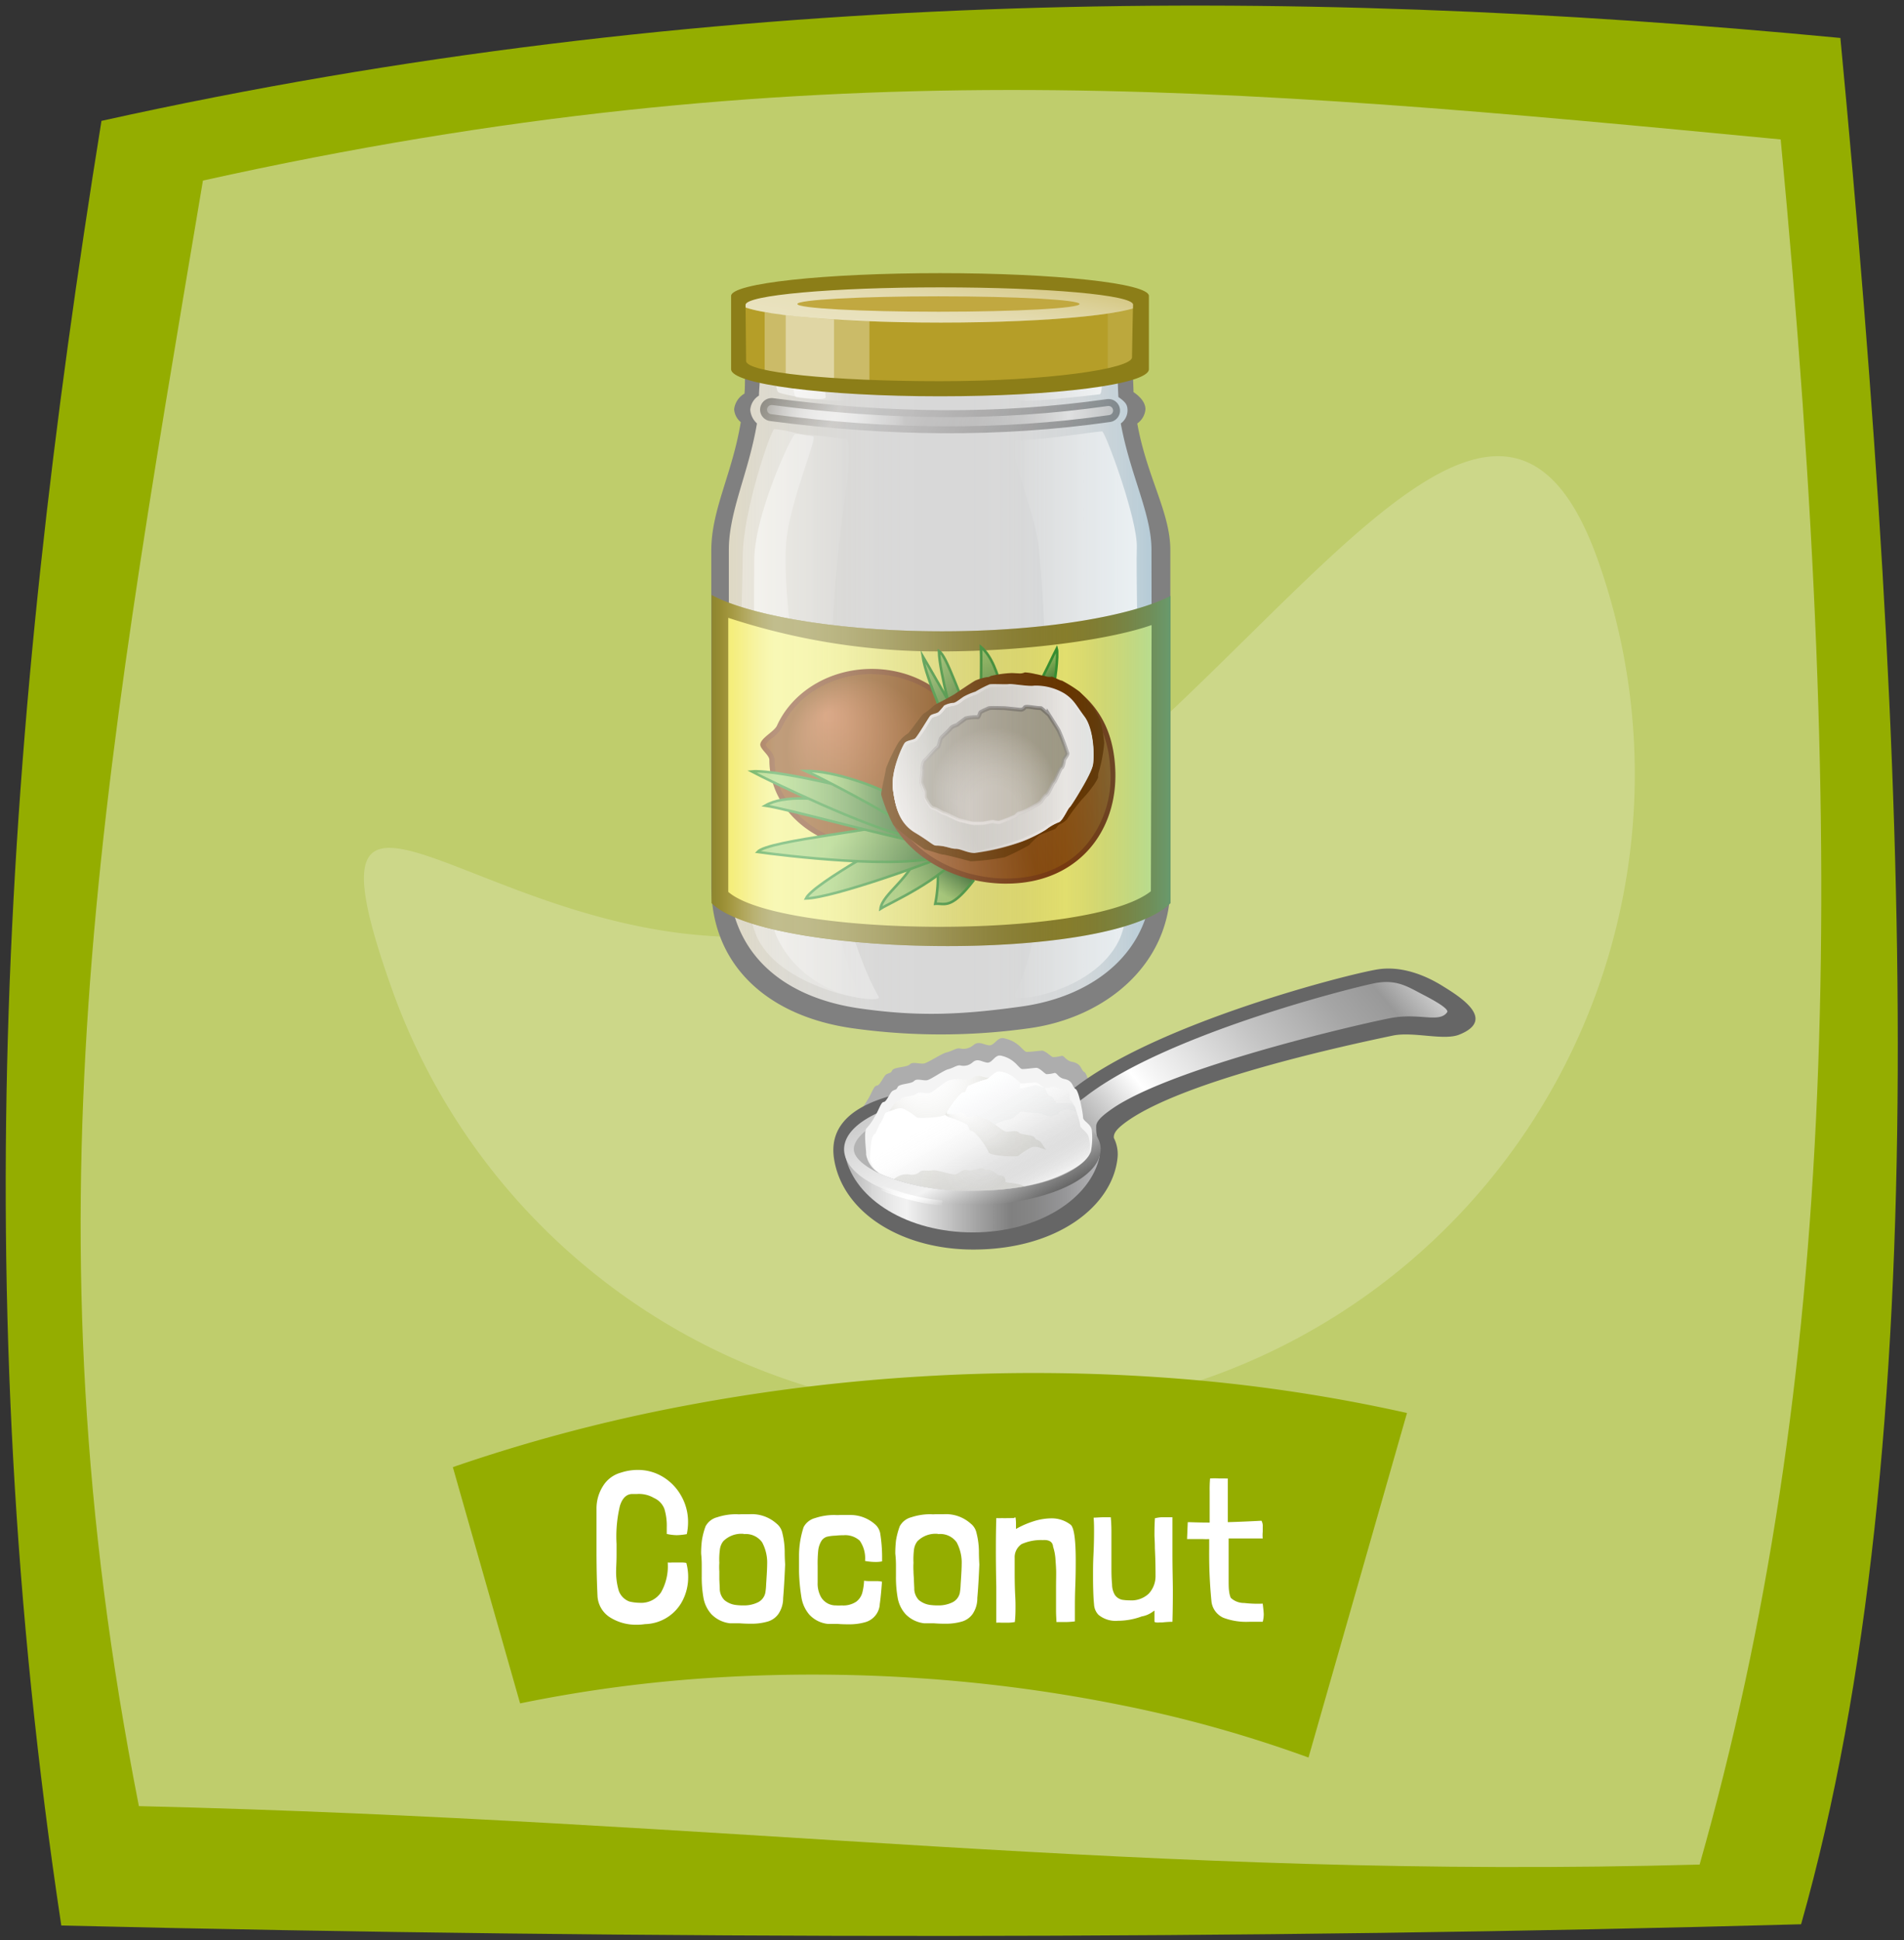 <svg id="Coconut_Button" data-name="Coconut Button" xmlns="http://www.w3.org/2000/svg" xmlns:xlink="http://www.w3.org/1999/xlink" viewBox="0 0 319 325"><rect x="0" y="0" width="319" height="325" fill="#333333" stroke="none"/><defs><linearGradient id="linear-gradient" x1="119.71" y1="116.61" x2="194.17" y2="116.61" gradientUnits="userSpaceOnUse"><stop offset="0" stop-color="#fcd960" stop-opacity="0.2"/><stop offset="0.19" stop-color="#feedb3" stop-opacity="0.1"/><stop offset="0.38" stop-color="#fffaeb" stop-opacity="0.03"/><stop offset="0.51" stop-color="#fff" stop-opacity="0"/><stop offset="0.66" stop-color="#e4f3fa" stop-opacity="0.02"/><stop offset="0.82" stop-color="#97ceea" stop-opacity="0.09"/><stop offset="1" stop-color="#1691d0" stop-opacity="0.2"/><stop offset="1" stop-color="#1390cf" stop-opacity="0.2"/></linearGradient><linearGradient id="linear-gradient-2" x1="126.34" y1="119.77" x2="144.08" y2="119.77" gradientUnits="userSpaceOnUse"><stop offset="0" stop-color="#fff"/><stop offset="0.05" stop-color="#fff" stop-opacity="0.95"/><stop offset="0.53" stop-color="#fff" stop-opacity="0.44"/><stop offset="0.85" stop-color="#fff" stop-opacity="0.12"/><stop offset="1" stop-color="#fff" stop-opacity="0"/></linearGradient><linearGradient id="linear-gradient-3" x1="169.71" y1="119.72" x2="190.62" y2="119.72" gradientUnits="userSpaceOnUse"><stop offset="0" stop-color="#fff" stop-opacity="0"/><stop offset="1" stop-color="#fff"/></linearGradient><radialGradient id="radial-gradient" cx="145.28" cy="127.17" fx="138.549" fy="119.543" r="15.6" gradientUnits="userSpaceOnUse"><stop offset="0.05" stop-color="#c26d34"/><stop offset="0.77" stop-color="#8c4d0e"/></radialGradient><linearGradient id="linear-gradient-4" x1="174.81" y1="110.52" x2="177.74" y2="114.02" gradientUnits="userSpaceOnUse"><stop offset="0" stop-color="#9dd168"/><stop offset="1" stop-color="#377734"/></linearGradient><linearGradient id="linear-gradient-5" x1="154.69" y1="111.24" x2="163.28" y2="121.47" xlink:href="#linear-gradient-4"/><linearGradient id="linear-gradient-6" x1="164.33" y1="108.4" x2="166.78" y2="122.28" xlink:href="#linear-gradient-4"/><linearGradient id="linear-gradient-7" x1="153.45" y1="110.59" x2="161.21" y2="124.04" xlink:href="#linear-gradient-4"/><linearGradient id="linear-gradient-8" x1="156.86" y1="151.54" x2="160.21" y2="145.73" gradientUnits="userSpaceOnUse"><stop offset="0.3" stop-color="#9dd168"/><stop offset="1" stop-color="#377734"/></linearGradient><linearGradient id="linear-gradient-9" x1="147.07" y1="151.67" x2="160.04" y2="140.79" gradientUnits="userSpaceOnUse"><stop offset="0.29" stop-color="#9dd168"/><stop offset="1" stop-color="#377734"/></linearGradient><linearGradient id="linear-gradient-10" x1="138.21" y1="141.76" x2="159.43" y2="149.48" gradientUnits="userSpaceOnUse"><stop offset="0.16" stop-color="#9dd168"/><stop offset="1" stop-color="#377734"/></linearGradient><linearGradient id="linear-gradient-11" x1="133.61" y1="134.76" x2="152.15" y2="150.32" gradientUnits="userSpaceOnUse"><stop offset="0.36" stop-color="#9dd168"/><stop offset="1" stop-color="#377734"/></linearGradient><linearGradient id="linear-gradient-12" x1="128.21" y1="137.45" x2="155.25" y2="137.45" gradientUnits="userSpaceOnUse"><stop offset="0.04" stop-color="#9dd168"/><stop offset="1" stop-color="#377734"/></linearGradient><linearGradient id="linear-gradient-13" x1="125.96" y1="134.66" x2="152.58" y2="134.66" gradientUnits="userSpaceOnUse"><stop offset="0.19" stop-color="#9dd168"/><stop offset="1" stop-color="#377734"/></linearGradient><linearGradient id="linear-gradient-14" x1="134.98" y1="133.3" x2="150.47" y2="133.3" gradientUnits="userSpaceOnUse"><stop offset="0.25" stop-color="#9dd168"/><stop offset="1" stop-color="#377734"/></linearGradient><linearGradient id="linear-gradient-15" x1="151.33" y1="141.22" x2="187.21" y2="128.16" gradientUnits="userSpaceOnUse"><stop offset="0" stop-color="#a95f2c"/><stop offset="0.51" stop-color="#8c4d0e"/><stop offset="1" stop-color="#966323"/></linearGradient><linearGradient id="linear-gradient-16" x1="149.56" y1="128.7" x2="183.3" y2="128.7" gradientUnits="userSpaceOnUse"><stop offset="0" stop-color="#d1d6d2"/><stop offset="1" stop-color="#fff"/></linearGradient><linearGradient id="linear-gradient-17" x1="169.09" y1="113.82" x2="163.94" y2="143.07" gradientUnits="userSpaceOnUse"><stop offset="0" stop-color="#fff" stop-opacity="0"/><stop offset="0.23" stop-color="#fff"/><stop offset="0.55" stop-color="#fff" stop-opacity="0"/><stop offset="0.81" stop-color="#fff"/><stop offset="1" stop-color="#fff" stop-opacity="0"/></linearGradient><linearGradient id="linear-gradient-18" x1="149.95" y1="134.52" x2="182.93" y2="122.52" gradientUnits="userSpaceOnUse"><stop offset="0" stop-color="#fff"/><stop offset="0.3" stop-color="#fff" stop-opacity="0"/></linearGradient><linearGradient id="linear-gradient-20" x1="154.34" y1="128.2" x2="178.82" y2="128.2" gradientUnits="userSpaceOnUse"><stop offset="0" stop-color="#e6e6e6"/><stop offset="1" stop-color="#b5b29d"/></linearGradient><linearGradient id="linear-gradient-21" x1="168.46" y1="117.37" x2="164.73" y2="138.5" xlink:href="#linear-gradient-3"/><radialGradient id="radial-gradient-2" cx="166.58" cy="128.2" fy="137.862" r="18.26" gradientUnits="userSpaceOnUse"><stop offset="0.22" stop-color="#fff" stop-opacity="0.6"/><stop offset="0.57" stop-color="#989785"/></radialGradient><linearGradient id="linear-gradient-22" x1="168.48" y1="117.26" x2="164.71" y2="138.6" gradientUnits="userSpaceOnUse"><stop offset="0" stop-color="#515254"/><stop offset="1" stop-color="#fff"/></linearGradient><linearGradient id="linear-gradient-23" x1="119.21" y1="129.08" x2="196.12" y2="129.08" gradientUnits="userSpaceOnUse"><stop offset="0" stop-color="#ffc42c" stop-opacity="0"/><stop offset="0.01" stop-color="#ffc83a" stop-opacity="0.07"/><stop offset="0.03" stop-color="#ffd66d" stop-opacity="0.31"/><stop offset="0.05" stop-color="#ffe39a" stop-opacity="0.52"/><stop offset="0.07" stop-color="#ffedbe" stop-opacity="0.69"/><stop offset="0.09" stop-color="#fff5da" stop-opacity="0.83"/><stop offset="0.11" stop-color="#fffaef" stop-opacity="0.92"/><stop offset="0.13" stop-color="#fffefb" stop-opacity="0.98"/><stop offset="0.14" stop-color="#fff"/><stop offset="0.21" stop-color="#fcfbfa" stop-opacity="0.99"/><stop offset="0.29" stop-color="#f1efed" stop-opacity="0.94"/><stop offset="0.37" stop-color="#e0dbd7" stop-opacity="0.87"/><stop offset="0.46" stop-color="#c8bfb7" stop-opacity="0.77"/><stop offset="0.54" stop-color="#aa9a8f" stop-opacity="0.65"/><stop offset="0.63" stop-color="#846e5d" stop-opacity="0.49"/><stop offset="0.72" stop-color="#593b24" stop-opacity="0.31"/><stop offset="0.77" stop-color="#3d1a00" stop-opacity="0.2"/><stop offset="0.91" stop-color="#268195" stop-opacity="0.51"/><stop offset="1" stop-color="#17c2f2" stop-opacity="0.7"/></linearGradient><linearGradient id="linear-gradient-24" x1="134.19" y1="55.78" x2="180.81" y2="81.63" gradientUnits="userSpaceOnUse"><stop offset="0" stop-opacity="0.5"/><stop offset="0.22" stop-color="#231f20" stop-opacity="0.1"/><stop offset="0.99" stop-opacity="0.5"/></linearGradient><linearGradient id="linear-gradient-25" x1="128.51" y1="69.64" x2="186.49" y2="69.64" gradientUnits="userSpaceOnUse"><stop offset="0" stop-color="#fff" stop-opacity="0.4"/><stop offset="0" stop-color="#fff" stop-opacity="0.43"/><stop offset="0.04" stop-color="#fff" stop-opacity="0.63"/><stop offset="0.07" stop-color="#fff" stop-opacity="0.79"/><stop offset="0.1" stop-color="#fff" stop-opacity="0.91"/><stop offset="0.13" stop-color="#fff" stop-opacity="0.98"/><stop offset="0.15" stop-color="#fff"/><stop offset="0.18" stop-color="#fff" stop-opacity="0.98"/><stop offset="0.22" stop-color="#fff" stop-opacity="0.93"/><stop offset="0.26" stop-color="#fff" stop-opacity="0.84"/><stop offset="0.29" stop-color="#fff" stop-opacity="0.71"/><stop offset="0.33" stop-color="#fff" stop-opacity="0.55"/><stop offset="0.38" stop-color="#fff" stop-opacity="0.36"/><stop offset="0.4" stop-color="#fff" stop-opacity="0.2"/><stop offset="0.48" stop-color="#fff" stop-opacity="0.21"/><stop offset="0.54" stop-color="#fff" stop-opacity="0.26"/><stop offset="0.61" stop-color="#fff" stop-opacity="0.33"/><stop offset="0.67" stop-color="#fff" stop-opacity="0.44"/><stop offset="0.73" stop-color="#fff" stop-opacity="0.57"/><stop offset="0.79" stop-color="#fff" stop-opacity="0.73"/><stop offset="0.85" stop-color="#fff" stop-opacity="0.92"/><stop offset="0.87" stop-color="#fff"/><stop offset="1" stop-color="#fff" stop-opacity="0.7"/></linearGradient><linearGradient id="linear-gradient-26" x1="132.96" y1="62.09" x2="142.62" y2="62.09" gradientUnits="userSpaceOnUse"><stop offset="0" stop-color="#fff"/><stop offset="0.35" stop-color="#fff" stop-opacity="0.61"/><stop offset="0.67" stop-color="#fff" stop-opacity="0.28"/><stop offset="0.89" stop-color="#fff" stop-opacity="0.08"/><stop offset="1" stop-color="#fff" stop-opacity="0"/></linearGradient><linearGradient id="linear-gradient-27" x1="-133.66" y1="61.88" x2="-148.5" y2="61.88" gradientTransform="matrix(-1, 0, 0, 1, 36.12, 0)" xlink:href="#linear-gradient-3"/><linearGradient id="linear-gradient-28" x1="156.45" y1="57.28" x2="158.83" y2="43.75" gradientUnits="userSpaceOnUse"><stop offset="0" stop-color="#fff"/><stop offset="0.11" stop-color="#fff" stop-opacity="0.98"/><stop offset="0.23" stop-color="#fff" stop-opacity="0.93"/><stop offset="0.36" stop-color="#fff" stop-opacity="0.84"/><stop offset="0.5" stop-color="#fff" stop-opacity="0.71"/><stop offset="0.64" stop-color="#fff" stop-opacity="0.55"/><stop offset="0.78" stop-color="#fff" stop-opacity="0.36"/><stop offset="0.92" stop-color="#fff" stop-opacity="0.13"/><stop offset="0.99" stop-color="#fff" stop-opacity="0"/></linearGradient><linearGradient id="linear-gradient-29" x1="141.66" y1="200.05" x2="184.26" y2="200.05" gradientUnits="userSpaceOnUse"><stop offset="0" stop-color="#b3b3b3"/><stop offset="0.02" stop-color="#b9b9b9"/><stop offset="0.11" stop-color="#d8d8d8"/><stop offset="0.19" stop-color="#ebebeb"/><stop offset="0.24" stop-color="#f2f2f2"/><stop offset="0.52" stop-color="#a3a3a3"/><stop offset="0.65" stop-color="gray"/><stop offset="0.74" stop-color="#868686"/><stop offset="0.86" stop-color="#969698"/><stop offset="0.99" stop-color="#b2b2b5"/><stop offset="1" stop-color="#b3b3b7"/></linearGradient><linearGradient id="linear-gradient-30" x1="185.05" y1="197.81" x2="232.8" y2="157.74" gradientUnits="userSpaceOnUse"><stop offset="0" stop-color="#999"/><stop offset="0.12" stop-color="#cacaca"/><stop offset="0.24" stop-color="#fff"/><stop offset="0.28" stop-color="#f6f6f6"/><stop offset="0.56" stop-color="#c4c4c4"/><stop offset="0.77" stop-color="#a5a5a5"/><stop offset="0.89" stop-color="#999"/><stop offset="1" stop-color="#ccc"/></linearGradient><linearGradient id="linear-gradient-31" x1="156.28" y1="181.02" x2="169.61" y2="204.1" gradientUnits="userSpaceOnUse"><stop offset="0" stop-color="#ccc"/><stop offset="0.15" stop-color="#dadada"/><stop offset="0.4" stop-color="#ececec"/><stop offset="0.58" stop-color="#f2f2f2"/><stop offset="1" stop-color="#666"/></linearGradient><linearGradient id="linear-gradient-32" x1="150.83" y1="196.96" x2="154.76" y2="203.76" gradientUnits="userSpaceOnUse"><stop offset="0" stop-color="#fff" stop-opacity="0"/><stop offset="0.07" stop-color="#fff" stop-opacity="0.19"/><stop offset="0.16" stop-color="#fff" stop-opacity="0.44"/><stop offset="0.25" stop-color="#fff" stop-opacity="0.64"/><stop offset="0.33" stop-color="#fff" stop-opacity="0.79"/><stop offset="0.4" stop-color="#fff" stop-opacity="0.91"/><stop offset="0.47" stop-color="#fff" stop-opacity="0.98"/><stop offset="0.51" stop-color="#fff"/><stop offset="1" stop-color="#fff" stop-opacity="0"/></linearGradient><linearGradient id="linear-gradient-33" x1="157.5" y1="180.23" x2="169.89" y2="201.68" gradientUnits="userSpaceOnUse"><stop offset="0.25" stop-color="#fff"/><stop offset="0.35" stop-color="#fdfdfd" stop-opacity="0.98"/><stop offset="0.44" stop-color="#f9f9f9" stop-opacity="0.94"/><stop offset="0.54" stop-color="#f1f1f1" stop-opacity="0.86"/><stop offset="0.63" stop-color="#e6e6e6" stop-opacity="0.75"/><stop offset="0.72" stop-color="#d8d8d8" stop-opacity="0.62"/><stop offset="0.81" stop-color="#c6c6c6" stop-opacity="0.45"/><stop offset="0.9" stop-color="#b2b2b2" stop-opacity="0.24"/><stop offset="0.99" stop-color="#9b9b9b" stop-opacity="0.02"/><stop offset="1" stop-color="#999" stop-opacity="0"/></linearGradient><radialGradient id="radial-gradient-3" cx="157.36" cy="183.74" fy="174.315" r="10.03" gradientTransform="translate(-64.34 104.9) rotate(-28.45) scale(1 0.95)" gradientUnits="userSpaceOnUse"><stop offset="0.21" stop-color="#fff" stop-opacity="0"/><stop offset="1" stop-color="#989785" stop-opacity="0.3"/></radialGradient><radialGradient id="radial-gradient-4" cx="-136.56" cy="189.94" fy="183.447" r="6.57" gradientTransform="matrix(-0.62, 0.78, 1.18, 0.93, -141.71, 119.99)" gradientUnits="userSpaceOnUse"><stop offset="0" stop-color="#fff" stop-opacity="0"/><stop offset="0.29" stop-color="#c6c5bc" stop-opacity="0.11"/><stop offset="0.61" stop-color="#a3a292" stop-opacity="0.18"/><stop offset="1" stop-color="#989785" stop-opacity="0.2"/></radialGradient><linearGradient id="linear-gradient-34" x1="165.84" y1="179.94" x2="173.74" y2="193.63" gradientUnits="userSpaceOnUse"><stop offset="0" stop-color="#fff"/><stop offset="0.09" stop-color="#fdfefe" stop-opacity="0.97"/><stop offset="0.23" stop-color="#f9f9fa" stop-opacity="0.9"/><stop offset="0.41" stop-color="#f2f3f3" stop-opacity="0.77"/><stop offset="0.6" stop-color="#e9eaea" stop-opacity="0.6"/><stop offset="0.8" stop-color="#dedfe0" stop-opacity="0.4"/><stop offset="1" stop-color="#fff"/></linearGradient><radialGradient id="radial-gradient-5" cx="160.63" cy="197.59" fy="189.811" r="7.87" gradientTransform="translate(293.8 -112.56) rotate(51.65) scale(1 1.5)" xlink:href="#radial-gradient-4"/></defs><title>Coconut Button</title><path id="Button_Back_2" data-name="Button Back 2" d="M308.34,6.36C215-2.57,117.7-2.1,17,20.25.68,121.5-5.89,215.49,10.27,322.57c99.32,2.38,198.88,2.35,291.49-.21C324.63,241.64,319.87,128,308.34,6.36Z" style="fill:#94ad00;fill-rule:evenodd"/><path id="Button_Back_1" data-name="Button Back 1" d="M298.34,23.36C205,14.43,134.7,7.9,34,30.25,16.54,134.07,3.86,203.91,23.27,302.57c99.32,2.38,168.88,12.35,261.49,9.79C307.63,231.64,309.87,145,298.34,23.36Z" style="fill:#bfcd6c;fill-rule:evenodd"/><g id="Content"><path id="Backdrop" d="M267.67,93.71a107.21,107.21,0,0,1-202,72C45.83,110,91.88,172.8,147.65,152.91S247.78,38,267.67,93.71Z" style="fill:#fff;opacity:0.2"/><path id="Label_Back" data-name="Label Back" d="M75.87,245.78a276,276,0,0,1,38.85-10.28,313.58,313.58,0,0,1,39.76-4.92,309.77,309.77,0,0,1,40.41.19,274.16,274.16,0,0,1,40.84,5.94l-16.5,57.72a214.43,214.43,0,0,0-31.46-8.8,257.59,257.59,0,0,0-33.25-4.46,266.25,266.25,0,0,0-33.9-.18,233.36,233.36,0,0,0-33.48,4.37Z" style="fill:#94ad00"/><g id="Label"><path d="M103.3,260.46c0,1.22-.07,2.06-.07,2.52a11,11,0,0,0,.45,3.54,3,3,0,0,0,1.79,1.78,8,8,0,0,0,1.71.21,4,4,0,0,0,3.57-1.75,8.89,8.89,0,0,0,1.12-5,4.45,4.45,0,0,0,.72,0l.58,0q.31,0,.87,0a4.22,4.22,0,0,1,.95.07,9.07,9.07,0,0,1,.31,2.34,8.55,8.55,0,0,1-.91,3.91,7.27,7.27,0,0,1-6.33,4,8.84,8.84,0,0,1-1.37.1,8.1,8.1,0,0,1-4.42-1.19,4.51,4.51,0,0,1-2.16-3.57q-.17-3.5-.17-7.49c0-1.23,0-2.2,0-2.9l0-4.24a7,7,0,0,1,1.1-3.86,5.09,5.09,0,0,1,3-2.23,8.92,8.92,0,0,1,2.8-.45,8,8,0,0,1,4.24,1.17,8.6,8.6,0,0,1,3.06,3.19,8.74,8.74,0,0,1,1.14,4.39,9.76,9.76,0,0,1-.21,2,10.47,10.47,0,0,1-1.68.18,8.16,8.16,0,0,1-1.68-.21v-1.12a9.79,9.79,0,0,0-.39-3.05,3.27,3.27,0,0,0-1.75-1.85,4.94,4.94,0,0,0-2.83-.67c-.38,0-.67,0-.88,0-.93.05-1.61.72-2,2a22,22,0,0,0-.56,6.37Z" style="fill:#fff"/><path d="M117.47,260.29a16.19,16.19,0,0,1,.13-2.24,11.86,11.86,0,0,1,.61-2.35,3.05,3.05,0,0,1,1.94-1.52,10.13,10.13,0,0,1,3.31-.51,4.16,4.16,0,0,0,.7,0l1.4,0a6.21,6.21,0,0,1,4.51,1.54,2.77,2.77,0,0,1,1,1.58,13.62,13.62,0,0,1,.4,3.1c0,1.29.07,2,.07,2.25-.1,2.34-.21,4.19-.33,5.57a4.7,4.7,0,0,1-.79,2.66,3.35,3.35,0,0,1-1.84,1.29,9.55,9.55,0,0,1-2.78.35c-.42,0-1,0-1.89-.07l-1.61,0a5.15,5.15,0,0,1-3.1-1.51,5.52,5.52,0,0,1-1.33-2.69,19.72,19.72,0,0,1-.3-3.71v-1.82A17.23,17.23,0,0,0,117.47,260.29Zm7.14-3.33a4.29,4.29,0,0,0-3.43,1.23,2.81,2.81,0,0,0-.57,1.42,12.18,12.18,0,0,0-.09,2.22,9.66,9.66,0,0,0,0,1.4c0,.58,0,1,0,1.36l.07,1.47a2.72,2.72,0,0,0,.79,2,3.69,3.69,0,0,0,1.73.79,9.54,9.54,0,0,0,1.43.1,5.35,5.35,0,0,0,2.38-.49,2.31,2.31,0,0,0,1.3-1.61,10.37,10.37,0,0,0,.14-1.43c.11-1.64.17-2.74.17-3.33a7.18,7.18,0,0,0-.84-3.71A3.37,3.37,0,0,0,124.61,257Z" style="fill:#fff"/><path d="M144.77,264.8a4.4,4.4,0,0,0,.77.07l1.23,0a4.1,4.1,0,0,1,1,.1c-.12,1.61-.24,2.86-.37,3.75a3.26,3.26,0,0,1-.61,1.75,3.35,3.35,0,0,1-1.84,1.29,9.55,9.55,0,0,1-2.78.35c-.42,0-1.05,0-1.89-.07l-1.61,0a4.92,4.92,0,0,1-3.08-1.56,5.85,5.85,0,0,1-1.31-2.85,32,32,0,0,1-.41-4.34c0-1.31,0-2.26,0-2.87a15.62,15.62,0,0,1,.77-4.59,3.05,3.05,0,0,1,1.94-1.52,10.13,10.13,0,0,1,3.31-.51,5.43,5.43,0,0,0,.8,0l.79,0c.32,0,.69,0,1.14,0a6.21,6.21,0,0,1,3.88,1.47,2.67,2.67,0,0,1,1,1.78,25.55,25.55,0,0,1,.29,3.68l0,.84a5.33,5.33,0,0,1-1,.1,9.9,9.9,0,0,1-1.86-.17,5.14,5.14,0,0,0-.89-3.4,3.6,3.6,0,0,0-2.71-.91c-.26,0-.71,0-1.37.07a7.07,7.07,0,0,0-1.41.18,1.66,1.66,0,0,0-.9.66,3.94,3.94,0,0,0-.56,1.61,22.18,22.18,0,0,0-.1,2.63v2.8a4.63,4.63,0,0,0,.56,2.4,2.87,2.87,0,0,0,2.52,1.41,7.9,7.9,0,0,0,.94,0,3.93,3.93,0,0,0,2.45-.63,2.87,2.87,0,0,0,1-1.45A9.91,9.91,0,0,0,144.77,264.8Z" style="fill:#fff"/><path d="M150,260.29a18.11,18.11,0,0,1,.12-2.24,12.74,12.74,0,0,1,.62-2.35,3.05,3.05,0,0,1,1.94-1.52,10.13,10.13,0,0,1,3.31-.51,4.16,4.16,0,0,0,.7,0l1.4,0a6.21,6.21,0,0,1,4.51,1.54,2.72,2.72,0,0,1,1,1.58,13,13,0,0,1,.41,3.1c0,1.29.07,2,.07,2.25-.1,2.34-.21,4.19-.34,5.57a4.64,4.64,0,0,1-.78,2.66,3.35,3.35,0,0,1-1.84,1.29,9.55,9.55,0,0,1-2.78.35c-.42,0-1,0-1.89-.07l-1.61,0a5.15,5.15,0,0,1-3.1-1.51,5.52,5.52,0,0,1-1.33-2.69,19.72,19.72,0,0,1-.3-3.71v-1.82A17.23,17.23,0,0,0,150,260.29Zm7.14-3.33a4.29,4.29,0,0,0-3.43,1.23,2.91,2.91,0,0,0-.58,1.42,13.31,13.31,0,0,0-.08,2.22,11,11,0,0,0,0,1.4c0,.58.06,1,.06,1.36l.07,1.47a2.76,2.76,0,0,0,.78,2,3.78,3.78,0,0,0,1.74.79,9.54,9.54,0,0,0,1.43.1,5.35,5.35,0,0,0,2.38-.49,2.31,2.31,0,0,0,1.3-1.61,10.37,10.37,0,0,0,.14-1.43c.11-1.64.17-2.74.17-3.33a7.18,7.18,0,0,0-.84-3.71A3.37,3.37,0,0,0,157.16,257Z" style="fill:#fff"/><path d="M170.15,254.27a6.39,6.39,0,0,1,.07,1v.87a15,15,0,0,1,2.8-1.24,10,10,0,0,1,3.22-.54,5.15,5.15,0,0,1,3.15,1.08q.84.73.84,6c0,.89,0,2.26-.07,4.13s-.07,3.06-.07,3.85c0,1,0,1.76,0,2.2a13,13,0,0,1-1.92.11H177c0-.37-.07-1-.07-2v-1.51l0-2.24c0-1.51.05-2.6,0-3.25q0-.21-.09-1.44a8.56,8.56,0,0,0-.4-2.17c-.07-.81-.64-1.19-1.71-1.12a8,8,0,0,0-3.56.67A2.65,2.65,0,0,0,170,261c0,.31,0,.88,0,1.72,0,1.31,0,2.71.07,4.2.05.89.07,1.54.07,2,0,.86,0,1.75-.1,2.66v.14a6,6,0,0,1-1.32.12l-.92,0a6.73,6.73,0,0,0-.88,0l0-6q-.08-4.12-.07-6.2c0-1.12,0-2.89.07-5.32a9.37,9.37,0,0,0,1,0,7.67,7.67,0,0,0,.91,0l.49,0a5.09,5.09,0,0,1,.56,0C170,254.16,170.15,254.2,170.15,254.27Z" style="fill:#fff"/><path d="M193.42,271.66c0-.44,0-.81,0-1.1s0-.54,0-.75l-.56.38a4.27,4.27,0,0,1-1.57.6,11.6,11.6,0,0,1-4,.73,4.49,4.49,0,0,1-3.25-1,2.7,2.7,0,0,1-.74-1.76c-.09-.83-.15-2.16-.17-4v-1.08c0-.72,0-1.79.07-3.19s.1-2.73.1-4c0-.6,0-1.35-.07-2.24.42,0,1-.07,1.72-.07h1.15c.07.7.11,1.53.11,2.49l0,2.83c0,.94,0,1.61,0,2l0,1c0,.84,0,1.82.11,2.94a3.42,3.42,0,0,0,.47,1.75A2,2,0,0,0,188,268a8.56,8.56,0,0,0,1.29.1,4.24,4.24,0,0,0,3.17-1.12,4.3,4.3,0,0,0,1.14-3c0-.84,0-2.37-.11-4.59,0-1.12-.07-1.85-.07-2.2,0-.63,0-1.53.07-2.7v-.14a6.23,6.23,0,0,1,1.07-.17l.61,0q.74,0,1.26,0l0,6c0,2.75.07,4.82.07,6.19,0,1.12,0,2.9-.07,5.32a15.73,15.73,0,0,0-1.72.11l-.44,0a3.12,3.12,0,0,1-.54,0C193.54,271.77,193.42,271.73,193.42,271.66Z" style="fill:#fff"/><path d="M205.71,247.69V253l0,2q2.28-.06,5.64-.24a1.87,1.87,0,0,1,.21,1.05l0,.8a5.59,5.59,0,0,0,0,1.12c-2.55,0-4.45,0-5.71,0v6.54c0,1.05,0,1.8.07,2.24a4.11,4.11,0,0,0,.28,1.16,3.23,3.23,0,0,0,2.26.87,19.64,19.64,0,0,0,3.1.11c.11.93.17,1.53.17,1.78a5,5,0,0,1-.17,1.26c-.49,0-1.26,0-2.31,0a10.89,10.89,0,0,1-4.27-.67,3.42,3.42,0,0,1-2-2.66,80.58,80.58,0,0,1-.39-8.85v-1.68a10.48,10.48,0,0,1-1.05,0l-2.66,0L199,255c.51,0,1.74.07,3.67.07l0-3.68v-1.64a19.67,19.67,0,0,1,.07-2.07,12,12,0,0,1,1.5,0l1,0A3.78,3.78,0,0,0,205.71,247.69Z" style="fill:#fff"/></g><g id="Coconut"><path d="M189.15,71.35a4.94,4.94,0,0,0,1.7-2.89c0-1-.68-1.45-1.92-2.32-.05-.76-.1-1.86-.1-2.66h-5.15c-6.11-1.93-15.57-1.67-26.2-1.67s-20.08-.43-26.19,1.5l-5.47-.06c0,.89,0,1.75-.08,2.59a3.4,3.4,0,0,0-1.6,2.53,4.23,4.23,0,0,0,1,2.7c-1.4,8.46-4.72,15.27-4.72,22v54.41c0,12.69,9,21.12,23.06,23.06,12.18,1.68,15.82,1.72,28.35,0s23.06-10.37,23.06-23.06V93C194.9,86.88,190.72,80.09,189.15,71.35Z" style="fill:#d8d8d8"/><path d="M188.42,71.35a4.94,4.94,0,0,0,1.7-2.89c0-1-.68-1.45-1.92-2.32,0-.76-.1-1.86-.1-2.66H183c-6.1-1.93-15.56-1.67-26.19-1.67s-20.09-.43-26.2,1.5l-5.47-.06c0,.89,0,1.75-.08,2.59a3.38,3.38,0,0,0-1.59,2.53,4.22,4.22,0,0,0,1,2.7c-1.4,8.46-4.71,15.27-4.71,22v54.41c0,12.69,9,20.94,23,23.06a108.44,108.44,0,0,0,28.35,0c12.55-1.59,23.06-10.37,23.06-23.06V93C194.17,86.88,190,80.09,188.42,71.35Z" style="fill:url(#linear-gradient)"/><path d="M190.54,70.94a3.22,3.22,0,0,0,1.37-2.38c0-1-.7-2-2-2.87,0-.79-.07-1.59-.07-2.42h-5.32c-6.3-2-16.07-3.26-27.05-3.26s-20.75,1.27-27,3.26h-5.66c0,.92,0,1.81-.08,2.67A3.5,3.5,0,0,0,123,68.56a3.07,3.07,0,0,0,1.11,2.16c-1.44,8.74-4.94,14.62-4.94,21.54v56.2c0,13.1,9.29,21.81,23.82,23.82a106.62,106.62,0,0,0,29.27,0c12.95-1.72,23.82-10.72,23.82-23.82V92.26C196.12,85.89,192.17,80,190.54,70.94ZM193,147.05c0,12.3-9.6,19.83-21.75,21.55-10.51,1.48-17.75,1.7-27.33.32-13.63-2-21.81-10-21.81-22.28V92.14c0-6.51,3.35-13,4.71-21.21a3.44,3.44,0,0,1-1.12-2.26,3.07,3.07,0,0,1,1.46-2.4c0-.82.14-2,.14-2.82l4.78,0c5.93-1.87,15.11,0,25.42,0s19.49-1.89,25.41,0l4.37.26c0,.78.06,2.07.1,2.8,1.21.85,1.53,1.31,1.53,2.26a2.73,2.73,0,0,1-1.13,2.17c1.53,8.48,5.14,15.14,5.14,21.13Z" style="fill:gray"/><path d="M133.23,72.71c-.53,0-6.86,13.52-6.86,21.16s-.7,54,3.95,63.44c4.32,8.79,14.64,10.58,13.71,9-7.95-13.25-4.91-60.18-3.65-73.34.69-7.16,2.92-19.06,1.29-19.39A81.44,81.44,0,0,0,133.23,72.71Z" style="opacity:0.5;fill:url(#linear-gradient-2)"/><path d="M129.73,71.88c-.53,0-5.3,13.84-5.3,21.48s-2.15,54.39,2.5,63.84c4.32,8.8,21.22,11.31,20.29,9.76-7.95-13.25-16.75-63-15.49-76.2.68-7.16,5.34-17.51,4.48-17.64C133.57,72.72,132,72.07,129.73,71.88Z" style="fill:#fff;opacity:0.3"/><path d="M184.64,72.26c.53,0,6,14.79,5.82,19.47-.28,7.63,1.62,56.4-3,65.85-4.33,8.8-18.51,10.66-17.58,9.11,7.95-13.25,5.46-61.41,4.2-74.58-.68-7.16-6.12-18.3-3.76-18.35C175,73.68,182.39,72.45,184.64,72.26Z" style="opacity:0.7;fill:url(#linear-gradient-3)"/><path d="M157.29,108.16a112.49,112.49,0,0,1-37-6.67v48.88c9.13,7.86,63.47,8.62,74.38,0l.19-47.93C188.49,104.72,173.9,108.16,157.29,108.16Z" style="fill:#f2f279"/><path d="M157.82,105.76c-17.46,0-32.41-2.7-38.61-6.1v51.63c9,9,66.72,10.19,76.91,0V99.83C189.74,103.15,175,105.76,157.82,105.76Zm35,43.55c-10.41,8.22-62.08,7.61-70.8.11V103.5a112.46,112.46,0,0,0,35.31,5.63c15.85,0,29.53-2.25,35.61-4.42Z" style="fill:#8e8730"/><g id="Layer_18_copy_3" data-name="Layer 18 copy 3"><path d="M146.08,141.83c-9.23,0-16.73-6.51-16.73-14.51a2.72,2.72,0,0,0-.86-1.57c-.29-.34-.69-.81-.65-1,.09-.44.75-1,1.33-1.47a4.89,4.89,0,0,0,1.43-1.51c2.54-5.62,8.61-9.24,15.48-9.24,9.18,0,16.64,6.57,16.64,14.66S155.26,141.83,146.08,141.83Z" style="fill:url(#radial-gradient)"/><path d="M146.08,112.94c8.94,0,16.22,6.38,16.22,14.23S155,141.4,146.08,141.4s-16.3-6.32-16.3-14.08a3,3,0,0,0-1-1.85,4.64,4.64,0,0,1-.53-.71,4.75,4.75,0,0,1,1.17-1.17,5.12,5.12,0,0,0,1.54-1.67c2.47-5.46,8.39-9,15.09-9m0-.86c-7.2,0-13.35,3.93-15.87,9.49-.45,1-2.59,2-2.79,3.08-.15.8,1.51,1.83,1.51,2.67,0,8.33,7.71,14.94,17.15,14.94s17.07-6.76,17.07-15.09-7.64-15.09-17.07-15.09Z" style="fill:#7c3d13"/><path d="M177.05,108.64c.3,1-.32,6.58-.77,6.58s-2.36-.78-2.07-1S176.69,109.31,177.05,108.64Z" style="stroke:#349934;stroke-miterlimit:10;stroke-width:0.429px;fill:url(#linear-gradient-4)"/><path d="M163.06,121.08c-2.38-4.32-4.37-11.19-5.75-12,.12,3.85,2.63,12.35,2.91,14S163.06,121.08,163.06,121.08Z" style="stroke:#349934;stroke-miterlimit:10;stroke-width:0.429px;fill:url(#linear-gradient-5)"/><path d="M168.65,121.15c0-.82-.78-9.81-4.29-12.75.12,3.84-.21,11.85.08,13.53S168.65,121.15,168.65,121.15Z" style="stroke:#349934;stroke-miterlimit:10;stroke-width:0.429px;fill:url(#linear-gradient-6)"/><path d="M162.08,122.41c-2.38-3.3-4.83-8-7.49-12.48.54,3.92,4.72,12.64,5,14.31S162.08,122.41,162.08,122.41Z" style="stroke:#349934;stroke-miterlimit:10;stroke-width:0.429px;fill:url(#linear-gradient-7)"/><path d="M157,144.62a21.94,21.94,0,0,1-.31,6.79c1.61-.13,2.61,1.07,6.49-4" style="stroke:#349934;stroke-miterlimit:10;stroke-width:0.429px;fill:url(#linear-gradient-8)"/><path d="M154,142.36c-1.18,4.67-6.17,7.33-6.48,9.88,1.55-1,10.06-4.65,13.94-9.71" style="stroke:#349934;stroke-miterlimit:10;stroke-width:0.429px;fill:url(#linear-gradient-9)"/><path d="M154.76,137.86c-3.92,2.26-18.48,10.11-19.73,12.66,4.63-.12,21.35-6.12,27.18-8.69" style="stroke:#349934;stroke-miterlimit:10;stroke-width:0.429px;fill:url(#linear-gradient-10)"/><path d="M152.74,137.23c-4.09,1.79-24,3.47-25.82,5.49,3.82.55,24.44,3.1,31.13.57" style="stroke:#349934;stroke-miterlimit:10;stroke-width:0.429px;fill:url(#linear-gradient-11)"/><path d="M154.85,138.53c-2.29-1.57-20.43-7.23-26.64-3.57,3.81.55,19.68,5,26.14,6.18C156,141.44,154.85,138.53,154.85,138.53Z" style="stroke:#349934;stroke-miterlimit:10;stroke-width:0.429px;fill:url(#linear-gradient-12)"/><path d="M151.71,135c-2.29-1.57-21.37-6.2-25.75-5.76,3.09,1.65,19.31,9.44,25.92,10.79C153.54,140.4,151.71,135,151.71,135Z" style="stroke:#349934;stroke-miterlimit:10;stroke-width:0.429px;fill:url(#linear-gradient-13)"/><path d="M149.79,133.52c-2.29-1.58-10-4.43-14.81-4.37,3.08,1.35,14.24,7.37,15,8.12C151.18,138.47,149.79,133.52,149.79,133.52Z" style="stroke:#349934;stroke-miterlimit:10;stroke-width:0.429px;fill:url(#linear-gradient-14)"/><path d="M168.23,147.62c-7.48-.12-14.64-3.85-18-9.34,5.71-3.84,25.05-17.4,30.5-21.83,3.67,3.18,5.48,7.21,5.69,12.66a18,18,0,0,1-4.71,13.37c-3.24,3.36-7.78,5.14-13.13,5.14Z" style="fill:url(#linear-gradient-15)"/><path d="M180.75,117c3.39,3.06,5.07,6.93,5.28,12.12a17.56,17.56,0,0,1-4.6,13.05c-3.16,3.28-7.59,5-12.82,5h-.37c-7.18-.11-14.06-3.61-17.4-8.78,6-4.06,24.2-16.83,29.91-21.4m0-1.12c-5.07,4.19-25.8,18.73-31.09,22.26,3.38,5.92,10.81,9.78,18.54,9.9h.39c11.88,0,18.68-8.64,18.27-19-.22-5.49-2-9.81-6.11-13.21Z" style="fill:#7c3d13"/><path d="M169.57,112.75a17.63,17.63,0,0,0-3.6.5,1,1,0,0,1-.65.19,9.39,9.39,0,0,0-1.85.54c-.4.18-3.09,2-3.45,2.25s-1.31.73-1.53.87-1.81.91-2.07,1.13a9.82,9.82,0,0,1-1.59,1.27c-.26,0-2.51,3.34-2.76,3.41a5.3,5.3,0,0,0-1.64,1.64,28.44,28.44,0,0,0-2,4.21c0,.44-.87,3.92-.79,4.39a29,29,0,0,0,2,5,38.61,38.61,0,0,0,5.34,4.18c.36,0,2.76.87,3.05.84s4.1,1,4.61,1.12a41.11,41.11,0,0,0,5.74-.69,41.85,41.85,0,0,0,4-2,20.54,20.54,0,0,1,1.78-1.71c.29-.11,2.36-.9,2.58-1s.5-.69.76-.77a3.74,3.74,0,0,0,1.27-.87,32,32,0,0,1,2.54-3.37,17.92,17.92,0,0,0,1.67-2,7.83,7.83,0,0,0,1-1.63,2.4,2.4,0,0,1,.11-.91,25.14,25.14,0,0,0,.91-4.86,18.54,18.54,0,0,0-.76-4c-.11-.21-1.09-2.07-1.28-2.25s-1.92-2.28-2.28-2.5a21.87,21.87,0,0,0-2.76-1.71c-.33,0-1.6-.73-1.75-.65a2,2,0,0,1-.65,0c-.14,0-.58-.18-.73-.18s-1.12-.26-1.27-.26a9.77,9.77,0,0,0-1.81-.29,2.11,2.11,0,0,1-.8.18Z" style="fill:#6b3800"/><path d="M165.79,114.64a19.9,19.9,0,0,0-2.37,1.22,10.45,10.45,0,0,0-1.92.81c-.41.24-1.39,1.06-1.75,1.06a3.85,3.85,0,0,0-1.58.46,9.91,9.91,0,0,1-.93,1.08c-.37.29-1.16.3-1.44.68s-2.11,3.44-2.47,3.74-1.43.32-1.77.79-2.38,4.65-1.94,7.82,1.23,5.66,3.7,7.16,3,2.19,3.5,2.19c1.58,0,2.4.54,3.29.54s1.93.71,3.17.71a39.49,39.49,0,0,0,8-2,24.47,24.47,0,0,0,4-2,8.44,8.44,0,0,1,2.21-1.25c.57-.24,1.46-2.25,1.73-2.43s3.64-5.48,3.91-7.16.08-6-1.41-8-1.77-2.82-3.35-3.87a9.37,9.37,0,0,0-5.11-1.33c-.8.18-3.79-.35-4.24-.26S166.32,114.54,165.79,114.64Z" style="fill:url(#linear-gradient-16)"/><path d="M169.24,114.94c.25,0,.79.06,1.35.12.78.09,1.66.19,2.27.19a2.75,2.75,0,0,0,.56,0,1.55,1.55,0,0,1,.35,0,9.58,9.58,0,0,1,4.43,1.29,7.69,7.69,0,0,1,2.3,2.45c.26.38.56.82.94,1.33,1.38,1.86,1.6,6,1.33,7.7-.24,1.51-3.34,6.43-3.75,6.89a3.2,3.2,0,0,0-.63.92,6.12,6.12,0,0,1-1,1.44,8.92,8.92,0,0,0-2.32,1.33,14.72,14.72,0,0,1-2.86,1.47l-1.09.49a40.66,40.66,0,0,1-7.84,2,5.31,5.31,0,0,1-1.72-.38,4.66,4.66,0,0,0-1.45-.33,4.26,4.26,0,0,1-1-.19,7.62,7.62,0,0,0-2.25-.35h0a3.14,3.14,0,0,1-.86-.53c-.5-.35-1.26-.89-2.42-1.6-2.31-1.4-3.06-3.75-3.49-6.84s1.44-7,1.85-7.52a2.63,2.63,0,0,1,1-.45,2,2,0,0,0,.66-.26,19.39,19.39,0,0,0,1.91-2.82c.3-.47.55-.88.64-1a1.46,1.46,0,0,1,.57-.25,2.37,2.37,0,0,0,.78-.34,4.76,4.76,0,0,0,.71-.79l.26-.32a4,4,0,0,1,1.28-.35,3.37,3.37,0,0,0,1.51-.79,4.45,4.45,0,0,1,.46-.32,9.76,9.76,0,0,1,1.83-.77,5.27,5.27,0,0,0,.88-.48,7.2,7.2,0,0,1,1.44-.73,16.46,16.46,0,0,1,1.67-.06,12.89,12.89,0,0,0,1.63-.06h.07m0-.43h-.15c-.44.09-2.77,0-3.3.12a19.9,19.9,0,0,0-2.37,1.22,10.45,10.45,0,0,0-1.92.81c-.41.24-1.39,1.06-1.75,1.06a3.85,3.85,0,0,0-1.58.46,9.91,9.91,0,0,1-.93,1.08c-.37.29-1.16.3-1.44.68s-2.11,3.44-2.47,3.74-1.43.32-1.77.79-2.38,4.65-1.94,7.82,1.23,5.66,3.7,7.16,3,2.19,3.5,2.19h0c1.56,0,2.37.54,3.25.54s1.93.71,3.17.71a39.49,39.49,0,0,0,8-2,24.47,24.47,0,0,0,4-2,8.44,8.44,0,0,1,2.21-1.25c.57-.24,1.46-2.25,1.73-2.43s3.64-5.48,3.91-7.16.08-6-1.41-8-1.77-2.82-3.35-3.87a9.91,9.91,0,0,0-4.67-1.36,2.59,2.59,0,0,0-.44,0,2.05,2.05,0,0,1-.47,0c-1,0-3-.31-3.62-.31Z" style="fill:url(#linear-gradient-17)"/><path d="M165.79,114.64a19.9,19.9,0,0,0-2.37,1.22,10.45,10.45,0,0,0-1.92.81c-.41.24-1.39,1.06-1.75,1.06a3.85,3.85,0,0,0-1.58.46,9.91,9.91,0,0,1-.93,1.08c-.37.29-1.16.3-1.44.68s-2.11,3.44-2.47,3.74-1.43.32-1.77.79-2.38,4.65-1.94,7.82,1.23,5.66,3.7,7.16,3,2.19,3.5,2.19c1.58,0,2.4.54,3.29.54s1.93.71,3.17.71a39.49,39.49,0,0,0,8-2,24.47,24.47,0,0,0,4-2,8.44,8.44,0,0,1,2.21-1.25c.57-.24,1.46-2.25,1.73-2.43s3.64-5.48,3.91-7.16.08-6-1.41-8-1.77-2.82-3.35-3.87a9.37,9.37,0,0,0-5.11-1.33c-.8.18-3.79-.35-4.24-.26S166.32,114.54,165.79,114.64Z" style="fill:url(#linear-gradient-18)"/><path d="M169.24,114.94c.25,0,.79.06,1.35.12.78.09,1.66.19,2.27.19a2.75,2.75,0,0,0,.56,0,1.55,1.55,0,0,1,.35,0,9.58,9.58,0,0,1,4.43,1.29,7.69,7.69,0,0,1,2.3,2.45c.26.38.56.82.94,1.33,1.38,1.86,1.6,6,1.33,7.7-.24,1.51-3.34,6.43-3.75,6.89a3.2,3.2,0,0,0-.63.92,6.12,6.12,0,0,1-1,1.44,8.92,8.92,0,0,0-2.32,1.33,14.72,14.72,0,0,1-2.86,1.47l-1.09.49a40.66,40.66,0,0,1-7.84,2,5.31,5.31,0,0,1-1.72-.38,4.66,4.66,0,0,0-1.45-.33,4.26,4.26,0,0,1-1-.19,7.62,7.62,0,0,0-2.25-.35h0a3.14,3.14,0,0,1-.86-.53c-.5-.35-1.26-.89-2.42-1.6-2.31-1.4-3.06-3.75-3.49-6.84s1.44-7,1.85-7.52a2.63,2.63,0,0,1,1-.45,2,2,0,0,0,.66-.26,19.39,19.39,0,0,0,1.91-2.82c.3-.47.55-.88.64-1a1.46,1.46,0,0,1,.57-.25,2.37,2.37,0,0,0,.78-.34,4.76,4.76,0,0,0,.71-.79l.26-.32a4,4,0,0,1,1.28-.35,3.37,3.37,0,0,0,1.51-.79,4.45,4.45,0,0,1,.46-.32,9.76,9.76,0,0,1,1.83-.77,5.27,5.27,0,0,0,.88-.48,7.2,7.2,0,0,1,1.44-.73,16.46,16.46,0,0,1,1.67-.06,12.89,12.89,0,0,0,1.63-.06h.07m0-.43h-.15c-.44.09-2.77,0-3.3.12a19.9,19.9,0,0,0-2.37,1.22,10.45,10.45,0,0,0-1.92.81c-.41.24-1.39,1.06-1.75,1.06a3.85,3.85,0,0,0-1.58.46,9.91,9.91,0,0,1-.93,1.08c-.37.29-1.16.3-1.44.68s-2.11,3.44-2.47,3.74-1.43.32-1.77.79-2.38,4.65-1.94,7.82,1.23,5.66,3.7,7.16,3,2.19,3.5,2.19h0c1.56,0,2.37.54,3.25.54s1.93.71,3.17.71a39.49,39.49,0,0,0,8-2,24.47,24.47,0,0,0,4-2,8.44,8.44,0,0,1,2.21-1.25c.57-.24,1.46-2.25,1.73-2.43s3.64-5.48,3.91-7.16.08-6-1.41-8-1.77-2.82-3.35-3.87a9.91,9.91,0,0,0-4.67-1.36,2.59,2.59,0,0,0-.44,0,2.05,2.05,0,0,1-.47,0c-1,0-3-.31-3.62-.31Z" style="fill:url(#linear-gradient-17)"/><path d="M174.4,118.63c-1,0-2.5-.39-2.7-.13a.83.83,0,0,1-.66.4c-.26,0-2.57-.27-2.84-.27s-2.17-.06-2.44,0a10.66,10.66,0,0,0-1.45.66c-.2.13-.26,1-.59.86a7.52,7.52,0,0,0-1.92.2s-1.38,1-1.38,1.05-.92.27-1.12.6-1.52,1.45-1.65,1.71-.4,1.52-.59,1.52-1.92,2.11-2.11,2.17-.47,1.13-.4,1.46-.26,2-.2,2.24.6,1.52.6,1.52v1s.85,1.72,1.38,1.78,1.58.86,1.85.86,2.11,1.05,2.77,1.19,1.51.39,2,.46a16.2,16.2,0,0,0,1.71,0c.33,0,1.52-.33,1.78-.27a4.27,4.27,0,0,0,.93.14,23.2,23.2,0,0,0,2.7-1.06c.26-.13.4-.53.79-.53a11.38,11.38,0,0,0,2.44-1.18,3.79,3.79,0,0,0,1.12-.73c.14-.2.66-1.05.93-1.12s1-1.91,1.25-2.11,1.06-2.44,1.25-2.44.4-.93.4-1.19.59-.86.59-1.19a38,38,0,0,0-1.45-3.82c-.13-.27-1.65-2.64-1.65-2.64S174.47,118.63,174.4,118.63Z" style="stroke-miterlimit:10;stroke-width:0.429px;fill:url(#linear-gradient-20);stroke:url(#linear-gradient-21)"/><path d="M174.4,118.63c-1,0-2.5-.39-2.7-.13a.83.83,0,0,1-.66.4c-.26,0-2.57-.27-2.84-.27s-2.17-.06-2.44,0a10.66,10.66,0,0,0-1.45.66c-.2.13-.26,1-.59.86a7.52,7.52,0,0,0-1.92.2s-1.38,1-1.38,1.05-.92.27-1.12.6-1.52,1.45-1.65,1.71-.4,1.52-.59,1.52-1.92,2.11-2.11,2.17-.47,1.13-.4,1.46-.26,2-.2,2.24.6,1.52.6,1.52v1s.85,1.72,1.38,1.78,1.58.86,1.85.86,2.11,1.05,2.77,1.19,1.51.39,2,.46a16.2,16.2,0,0,0,1.71,0c.33,0,1.52-.33,1.78-.27a4.27,4.27,0,0,0,.93.14,23.2,23.2,0,0,0,2.7-1.06c.26-.13.4-.53.79-.53a11.38,11.38,0,0,0,2.44-1.18,3.79,3.79,0,0,0,1.12-.73c.14-.2.66-1.05.93-1.12s1-1.91,1.25-2.11,1.06-2.44,1.25-2.44.4-.93.4-1.19.59-.86.59-1.19a38,38,0,0,0-1.45-3.82c-.13-.27-1.65-2.64-1.65-2.64S174.47,118.63,174.4,118.63Z" style="stroke-miterlimit:10;stroke-width:0.643px;opacity:0.5;fill:url(#radial-gradient-2);stroke:url(#linear-gradient-22)"/></g><g style="opacity:0.45"><path d="M157.82,105.76c-17.46,0-32.41-2.7-38.61-6.1v51.63c9,9,66.72,10.19,76.91,0V99.83C189.74,103.15,175,105.76,157.82,105.76Z" style="fill:url(#linear-gradient-23)"/></g><path d="M129.28,68.62c19.7,2.59,38.13,2.77,56.44.16" style="fill:none;stroke-linecap:round;stroke-miterlimit:10;stroke-width:3.866px;opacity:0.7;stroke:url(#linear-gradient-24)"/><path d="M129.28,68.62c19.7,2.59,38.13,2.77,56.44.16" style="fill:none;stroke-linecap:round;stroke-miterlimit:10;stroke-width:1.541px;opacity:0.7;stroke:url(#linear-gradient-25)"/><path d="M138.34,66.47c.21,1-6.82-.22-7.88-.73s0-8.71.58-8.57,6.62.83,7.15,1S138.05,65,138.34,66.47Z" style="fill:#fff;opacity:0.5"/><path d="M142.44,66.89c0,.56-7.82-.08-9-.34s-.05-9.64.52-9.49,7.87.94,8.4,1.1S142.41,64.93,142.44,66.89Z" style="opacity:0.5;fill:url(#linear-gradient-26)"/><path d="M170.41,67.05c0,.56,12.08-.77,13.85-1,.83-.1.08-9.63-.8-9.49s-12.6.91-13.41,1.06S170.47,65.09,170.41,67.05Z" style="opacity:0.7;fill:url(#linear-gradient-27)"/><path d="M191,50.18c0-1.84-14.86-3.3-33.52-3.3s-33.79,1.49-33.79,3.34l.1,10.7c0,2.2,15,3.92,33.67,3.92S191,62.37,191,60.17C191,59.06,191,50.18,191,50.18Z" style="fill:#b59e28"/><ellipse cx="157.64" cy="50.51" rx="34.11" ry="3.53" style="fill:#fff;opacity:0.4"/><ellipse cx="157.64" cy="50.51" rx="34.11" ry="3.53" style="opacity:0.5;fill:url(#linear-gradient-28)"/><ellipse cx="157.23" cy="50.93" rx="23.64" ry="1.29" style="fill:#c1a840"/><path d="M191.33,50c.27.18.42.37.42.55,0,.76-2.28,1.45-6.16,2V63l5.62-1.84.6-7.81Z" style="fill:#fff;opacity:0.1"/><path d="M128.11,52.28V63.47L145.67,65V53.82A142,142,0,0,1,128.11,52.28Z" style="fill:#fff;opacity:0.3"/><path d="M131.64,52.79l0,11.54,8.1.78V53.51C136.66,53.32,133.94,53.07,131.64,52.79Z" style="fill:#fff;opacity:0.4"/><path d="M157.49,45.76c-19.34,0-35,1.7-35,3.81V61.85c0,2.51,15.67,4.54,35,4.54s35-2,35-4.54V49.57C192.49,47.46,176.82,45.76,157.49,45.76Zm32.17,14.1c0,1.93-14.19,4-32.2,4S125,62.4,125,60.47l-.09-9.4c0-1.62,14.59-2.93,32.6-2.93s32.33,1.28,32.33,2.9C189.82,51,189.66,58.88,189.66,59.86Z" style="fill:#8c7e18"/><g id="Layer_20_copy_2" data-name="Layer 20 copy 2"><path d="M145.54,193.53c.42.21.86.41,1.32.61,4.29,1.85,9.89,2.77,16,2.77s11.86-.81,16.15-2.67c3-1.28,4.76-2.45,5.45-4a11.83,11.83,0,0,0,.15-3.66c-.23-1.07-1.57-1.48-1.57-2.11s-.75-4.55-1.36-4.87-.42-1.39-2-1.7c-1.21-.23-1.35-1.16-1.88-1a5.73,5.73,0,0,1-1.35.19c-.31,0-1.18-1-1.83-1.08-.45,0-1.88.21-2.56.21s-1.22-1.74-3.88-2.29c-1.14-.24-1.57,1.34-2.56,1.18s-1.66-.77-2.57,0a2.56,2.56,0,0,1-2.17.54c-.61-.15-1.29.41-2.28.65-.82.19-3.06,1.69-3.74,1.85s-1.92-.36-2.43.16-2.65.43-2.95,1-.34.31-1,.68c-.42.24-1.05,1.88-1.58,1.88s-.91,1.47-1.59,2.45a9.44,9.44,0,0,1-1.43,1.94c-.72.48-.08,4.11-.16,4.56A4.6,4.6,0,0,0,145.54,193.53Z" style="fill:#adadad"/><path d="M241.58,165.11c-2.15-1.33-6.26-3.36-10.6-2.74-4.53.65-37.69,9.08-51.45,20.26-1.53,1.25-4.28.15-6.89-.37a32,32,0,0,0-9.89-.5c-10,.47-24.65,2.28-23,12.45,1.46,9,11.38,15.12,23.32,15.12,14.18,0,23.4-7.39,24.17-15.43a6,6,0,0,0-.62-3.26c-.06-.62.21-1.25,1.57-2.32,9.27-7.25,38.43-13.42,45.15-14.83,3.42-.72,8.54.88,11.14-.16C250.93,170.75,244.26,166.77,241.58,165.11Z" style="fill:#666"/><path d="M184.26,193.64c-1.51,7.25-10.38,12.82-21.25,12.82S143.28,201,141.66,193.8C143.84,194.49,182,193.82,184.26,193.64Z" style="fill:url(#linear-gradient-29)"/><path d="M175.73,185.64c1.32-.22,2,1.26,6.23-2,13.58-10.45,44.88-18.26,48.42-18.94s5.48.6,7.73,1.77c1.34.7,4.82,2.48,4.34,3.12-1.37,1.86-4.71,0-9.66,1-6.73,1.34-36.81,8.44-46.48,15.17-1.33.93-2.47,1.84-2.64,2.73a8.22,8.22,0,0,0,.62,3.65c.38,1.16-3.79-2.7-4.72-3.5s-4.11-.87-3.31-1.8C176.53,186.5,175.36,185.76,175.73,185.64Z" style="fill:url(#linear-gradient-30)"/><ellipse cx="163.01" cy="192.55" rx="21.07" ry="8.54" style="fill:#b3b3b3"/><path d="M177.47,187.47c3.28,1.37,5.32,3.24,5.32,4.85s-2.13,3.48-5.41,4.85c-3.86,1.61-9,2.31-14.5,2.31a38.35,38.35,0,0,1-14.41-2.4c-3.28-1.37-5.42-3-5.42-4.57s1.95-3.57,5.23-4.94c3.85-1.61,10.66-2.55,14.6-2.55S173.62,185.86,177.47,187.47Zm-14.55-3.94c-11.87,0-21.5,4-21.5,9s9.68,9.32,21.55,9.32,21.44-4.36,21.44-9.32-9.62-9-21.49-9Z" style="fill:url(#linear-gradient-31)"/><path d="M147.75,199a35.06,35.06,0,0,0,10.12,2.53" style="fill:none;stroke-miterlimit:10;stroke-width:0.858px;stroke:url(#linear-gradient-32)"/><path d="M146.77,196.17c.38.2.79.4,1.21.59a36.41,36.41,0,0,0,14.85,2.72c5.69,0,11-.79,14.95-2.61,2.74-1.26,4.4-2.41,5-4a12.35,12.35,0,0,0,.14-3.59c-.21-1.06-1.46-1.46-1.46-2.07s-.69-4.47-1.26-4.78-.38-1.37-1.85-1.67c-1.12-.22-1.24-1.13-1.73-1a5.51,5.51,0,0,1-1.26.19c-.28,0-1.08-1-1.69-1.06-.42,0-1.73.2-2.37.2s-1.13-1.7-3.59-2.24c-1.05-.23-1.45,1.31-2.37,1.16s-1.53-.76-2.38-.05a2.25,2.25,0,0,1-2,.54c-.57-.15-1.2.4-2.11.63-.76.19-2.83,1.66-3.47,1.82s-1.77-.36-2.24.15-2.46.43-2.74,1-.3.32-.88.67c-.39.24-1,1.84-1.46,1.84s-.85,1.45-1.48,2.41a9.21,9.21,0,0,1-1.32,1.91c-.66.47-.07,4-.15,4.47A4.62,4.62,0,0,0,146.77,196.17Z" style="fill:#f4f4f4"/><path d="M147.29,196.55c.37.18.77.36,1.18.53a38.35,38.35,0,0,0,14.41,2.4c5.52,0,10.64-.7,14.5-2.31,2.66-1.11,4.57-2.55,5.19-3.92a7.64,7.64,0,0,0-.16-2.73c-.21-.94-1.44-1.48-1.44-2s-1-3.89-1.55-4.16.39-1.51-1-1.77c-1.08-.2-1.62-.57-2.1-.48a5.94,5.94,0,0,1-1.21.17c-.28,0-1.06-.9-1.65-.94-.4,0-1.68.18-2.3.18s-1.09-1.51-3.48-2c-1-.21-1.41,1.16-2.3,1s-1.49-.66-2.31,0a2.36,2.36,0,0,1-2,.31A4.64,4.64,0,0,0,159,181c-.74.17-2.67,2-3.28,2.12s-1.73-.32-2.18.13-2.38.38-2.65.86-.3.28-.86.59c-.38.21-.94,1.63-1.42,1.63s-.48.95-1.09,1.8c-.46.64-.67,1.69-1.06,1.94-.65.41-.64,3.63-.71,4A4,4,0,0,0,147.29,196.55Z" style="fill:url(#linear-gradient-33)"/><path d="M165.84,180.44a.82.82,0,0,1-.49.09c-.89-.14-1.49-.66-2.31,0a2.36,2.36,0,0,1-2,.31A4.64,4.64,0,0,0,159,181c-.74.17-2.67,2-3.28,2.12s-1.73-.32-2.18.13-2.38.38-2.65.86-.3.28-.86.59c-.3.17-.72,1.1-1.12,1.47,1.05-.24,1.54-.69,2.47-.43a12.31,12.31,0,0,1,2.23,1.45c.35.2,4.82.05,5-.65s2.26-3.61,2.9-3.56c.35,0,.43-.9.74-1.08a23.59,23.59,0,0,1,3.15-1.13C165.47,180.78,165.65,180.63,165.84,180.44Z" style="fill:url(#radial-gradient-3)"/><path d="M158.34,186.74c.15.07.15-.41.33-.43a3.38,3.38,0,0,1,2.71.27,2,2,0,0,0,1.85.26c.55-.13,1.1.41,2,.61.73.17,2.66,2,3.28,2.12s1.72-.32,2.17.14,2.38.38,2.66.85.29.28.85.59c.3.17.72,1.1,1.13,1.47-1.05-.24-1.55-.69-2.47-.42a12.09,12.09,0,0,0-2.24,1.44c-.35.2-4.81.05-5-.65s-2.26-3.61-2.91-3.56c-.35,0-.42-.9-.73-1.08a22.77,22.77,0,0,0-3-1.22A1.4,1.4,0,0,1,158.34,186.74Z" style="fill:url(#radial-gradient-4)"/><path d="M158.55,186.55c.46-.8,2.53-3.76,2.9-3.56s.45-.52.59-.8a9.56,9.56,0,0,1,3-1.29c.39,0,1.64-1.38,2.18-1.38a4.62,4.62,0,0,1,2.62,1,5.58,5.58,0,0,1,1.11.91s-.3.91.06.91,2.55-.58,2.55-.58l1.56.53s.47,1.35.86,1.35,1.05,1.16,1.05,1.16a13.73,13.73,0,0,1,2.16,0,1.62,1.62,0,0,1,1,.72,2.53,2.53,0,0,1,.11.78,4.73,4.73,0,0,0-1.66-.45c-.39.11-1.22.28-1.28.61s-.94.33-1.1.56-2.16-.67-2.55-.56-2.76-.38-2.87-.11-.61.39-.89.78-1.6.49-1.83.66-1.21.33-1.21.5-.45.05-.45.05a3.2,3.2,0,0,0-1.2-.85,12.18,12.18,0,0,0-2.06-.58c-.44,0-1.11.38-1.27.11s-.89-.78-1.17-.61a3.89,3.89,0,0,1-1.32.27A7.77,7.77,0,0,1,158.55,186.55Z" style="fill:url(#linear-gradient-34)"/><path d="M162.88,199.48a50.89,50.89,0,0,0,8.71-.7c-.6-.59-3.13-.62-3.13-.79,0-1-.49-1.06-1-1.09-.52-.18-1.26-.87-1.61-.91-.63-.07-.58.12-1-.21s-2.12.51-2.79.24-1.43.61-2,.72-3.1-.81-3.85-.68c-.9.16-1.61-.13-2.06.21a2,2,0,0,1-1.81.48,3.32,3.32,0,0,0-2.57.78A40.4,40.4,0,0,0,162.88,199.48Z" style="fill:url(#radial-gradient-5)"/></g></g></g></svg>